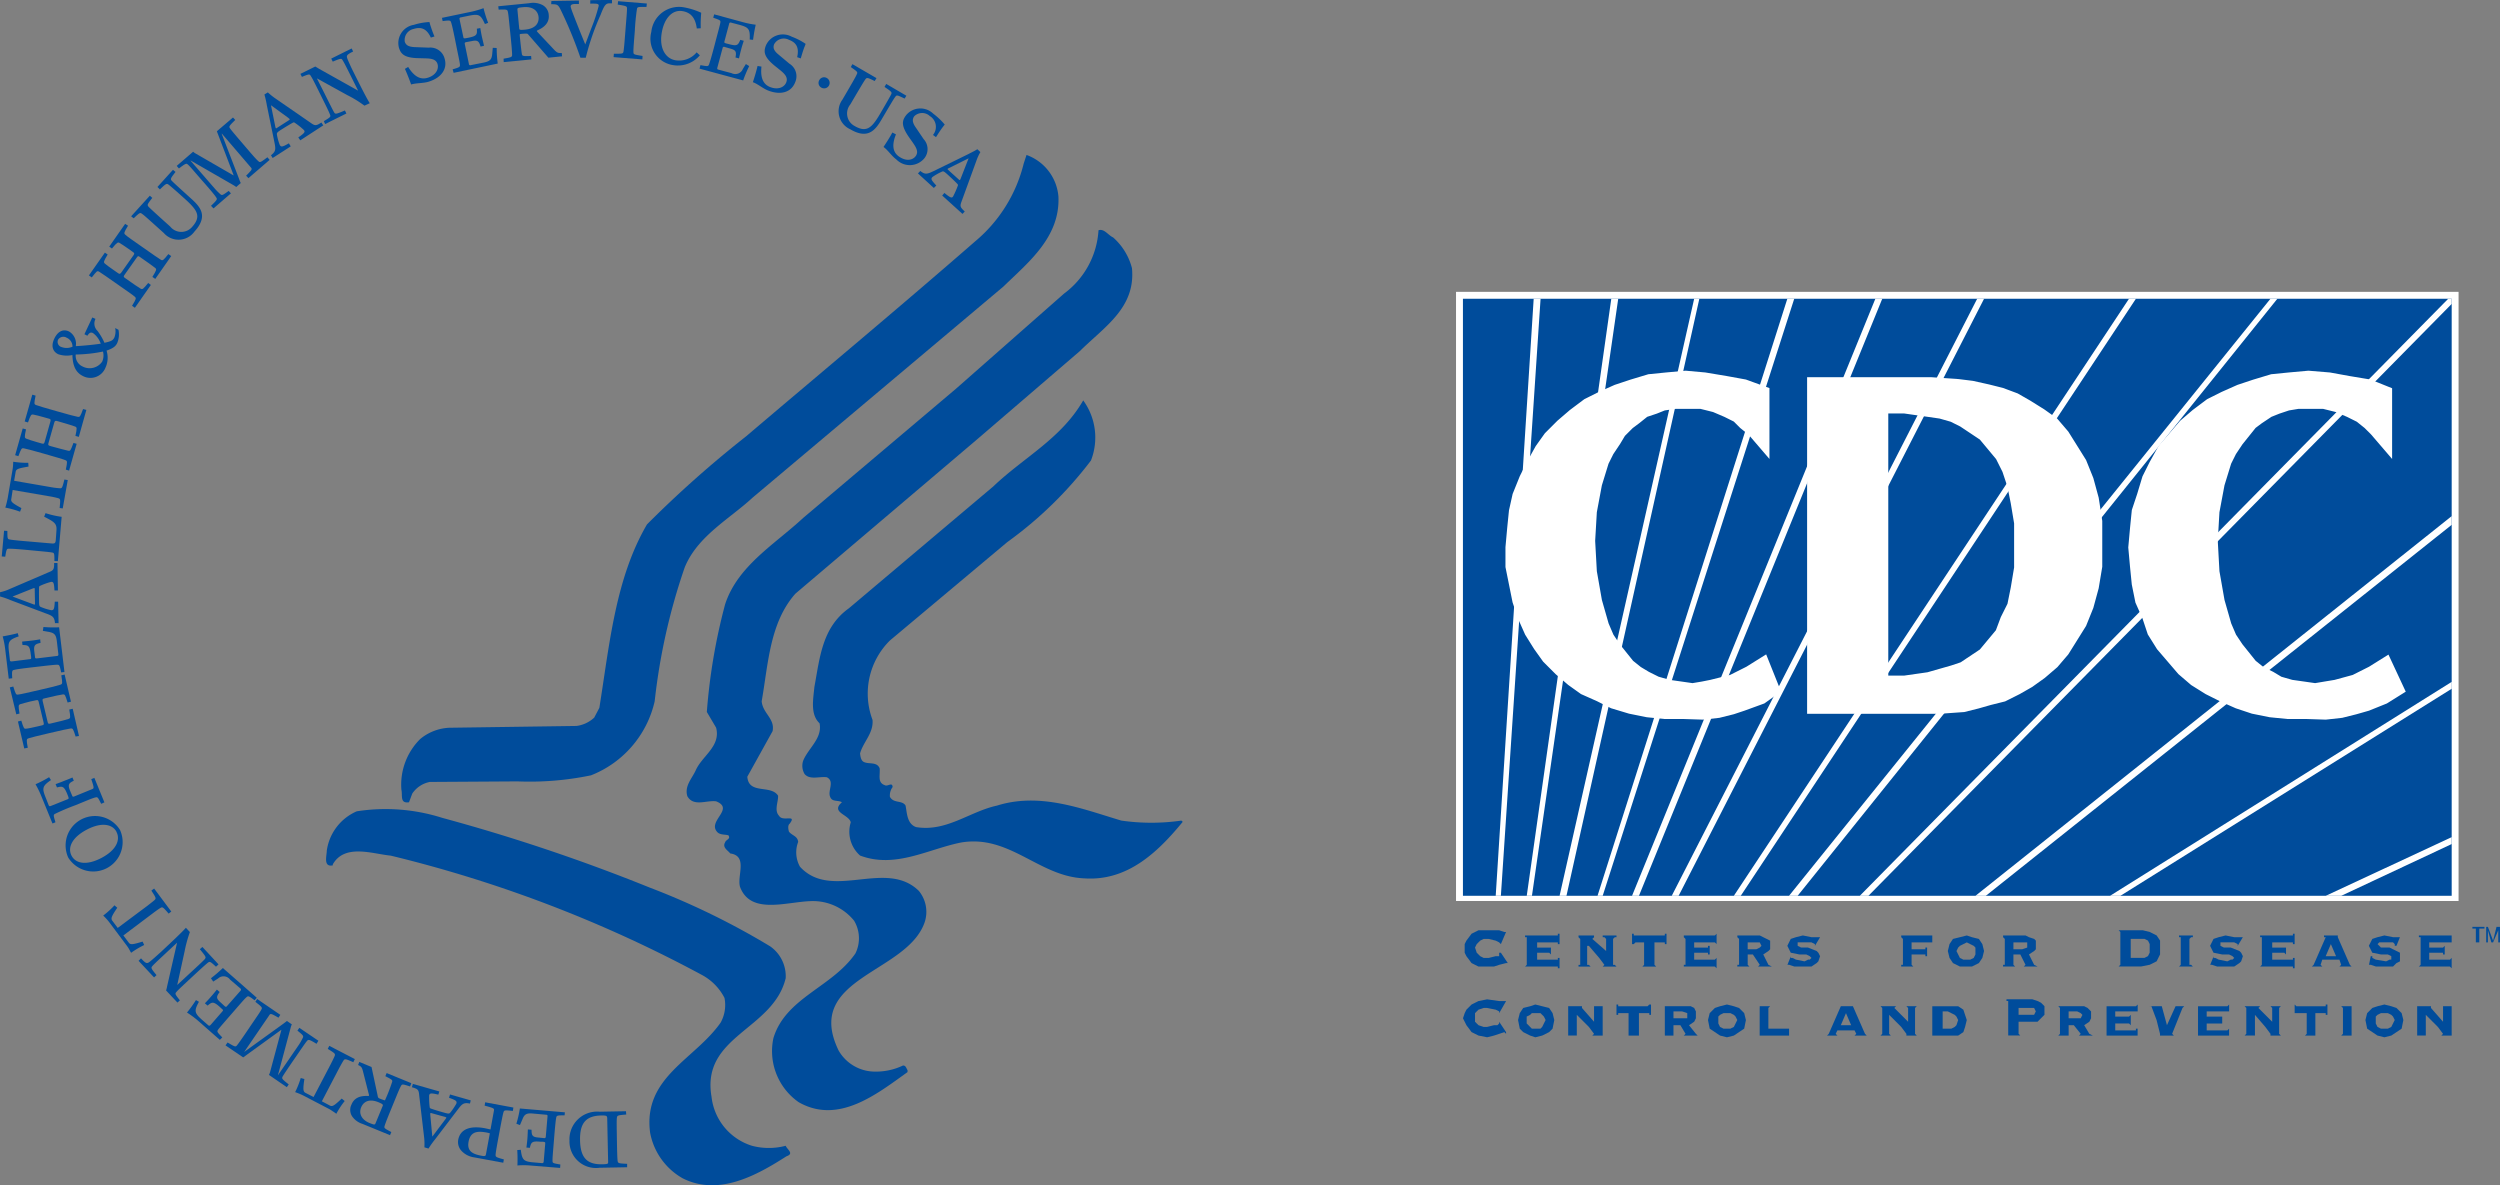 <svg xmlns="http://www.w3.org/2000/svg" width="102.05" height="48.38" viewBox="0 0 102.05 48.38">
  <rect x="0" y="0" width="102.05" height="48.38" fill="#808080" stroke="none"/>
  <g id="Group_85" data-name="Group 85" transform="translate(0 0)">
    <path id="Path_84" data-name="Path 84" d="M934.424,1277.615H893.5V1252.75h40.924v24.865Z" transform="translate(-834.065 -1240.837)" fill="#fff"/>
    <path id="Path_85" data-name="Path 85" d="M934.861,1278.121H894.5V1253.75h40.361v24.371Z" transform="translate(-834.783 -1241.555)" fill="#004c9b"/>
    <path id="Path_86" data-name="Path 86" d="M952.352,1278.121l23.808-24.16v-.211h-.141L952,1278.121Z" transform="translate(-876.082 -1241.555)" fill="#fff"/>
    <path id="Path_87" data-name="Path 87" d="M899.461,1278.121l1.62-24.371H900.8l-1.55,24.371Z" transform="translate(-838.195 -1241.555)" fill="#fff"/>
    <path id="Path_88" data-name="Path 88" d="M903.961,1278.121l3.522-24.371H907.2l-3.451,24.371Z" transform="translate(-841.427 -1241.555)" fill="#fff"/>
    <path id="Path_89" data-name="Path 89" d="M908.782,1278.121l5.424-24.371h-.211l-5.494,24.371Z" transform="translate(-844.839 -1241.555)" fill="#fff"/>
    <path id="Path_90" data-name="Path 90" d="M914.211,1278.121l7.819-24.371h-.282L914,1278.121Z" transform="translate(-848.789 -1241.555)" fill="#fff"/>
    <path id="Path_91" data-name="Path 91" d="M919.282,1278.121l9.932-24.371h-.282L919,1278.121Z" transform="translate(-852.38 -1241.555)" fill="#fff"/>
    <path id="Path_92" data-name="Path 92" d="M925.032,1278.121,937.5,1253.75h-.282l-12.467,24.371Z" transform="translate(-856.51 -1241.555)" fill="#fff"/>
    <path id="Path_93" data-name="Path 93" d="M950.162,1253.75h-.282l-16.13,24.371h.282l16.13-24.371Z" transform="translate(-862.974 -1241.555)" fill="#fff"/>
    <path id="Path_94" data-name="Path 94" d="M961.684,1253.75H961.4l-19.652,24.371h.352l19.582-24.371Z" transform="translate(-868.72 -1241.555)" fill="#fff"/>
    <path id="Path_95" data-name="Path 95" d="M988.191,1285.6v-.352l-19.441,15.5h.423l19.018-15.144Z" transform="translate(-888.113 -1264.18)" fill="#fff"/>
    <path id="Path_96" data-name="Path 96" d="M1002.2,1309.532v-.282l-13.947,8.734h.423l13.524-8.453Z" transform="translate(-902.119 -1281.418)" fill="#fff"/>
    <path id="Path_97" data-name="Path 97" d="M1024.642,1332.032v-.282l-5.142,2.395h.634l4.508-2.113Z" transform="translate(-924.564 -1297.578)" fill="#fff"/>
    <path id="Path_98" data-name="Path 98" d="M908.544,1278.735h-.775l-.7-.07-.7-.141-.7-.211-.563-.282-.634-.282-.493-.352-.493-.423-.493-.493-.352-.493-.352-.563-.282-.634-.211-.634-.141-.7-.141-.7v-.775h0l.07-.775.071-.7.141-.634.282-.7.282-.563.352-.634.352-.493.493-.493.493-.423.564-.423.563-.282.634-.282.634-.211.7-.211.7-.07.775-.07h0l.775.07.845.141.775.141.775.282v2.043h0l-.423-.493-.352-.282-.282-.282-.423-.211-.493-.211-.563-.141h-1.057l-.493.07-.352.141-.423.141-.352.282-.282.211-.352.352-.211.352-.282.423-.211.423-.282.916-.211,1.127-.07,1.2h0l.07,1.268.211,1.2.282.986.211.493.282.423.282.352.282.352.352.282.352.211.423.211.493.141.493.07.493.071h0l.423-.071.352-.07.845-.211.7-.352.563-.352.423,1.057h0l-.493.352-.775.282-.423.141-.564.141-.634.07Z" transform="translate(-839.811 -1249.635)" fill="#fff" stroke="#fff" stroke-linecap="square" stroke-miterlimit="10" stroke-width="0.5"/>
    <path id="Path_99" data-name="Path 99" d="M953.7,1272.621h0v.916l-.141.845-.141.7-.282.563-.211.563-.352.423-.352.423-.423.282-.423.282-.423.141-.493.141-.493.141-.986.141h-.916v-11.2h.916l.986.141.493.071.493.141.423.211.423.282.423.282.352.423.352.423.282.563.211.634.141.7.141.845v.916Zm-3.311,6.621h0l.986-.07.564-.141.493-.141.564-.141.563-.282.493-.282.493-.352.493-.423.422-.493.352-.563.352-.564.282-.7.211-.775.141-.845v-.916h0v-.916l-.141-.916-.211-.775-.282-.7-.352-.564-.352-.563-.422-.493-.493-.352-.563-.352-.493-.282-.564-.211-.563-.141-.634-.141-.563-.07L950.04,1266h-4.79v13.242Z" transform="translate(-871.234 -1250.354)" fill="#fff" stroke="#fff" stroke-linecap="square" stroke-miterlimit="10" stroke-width="0.5"/>
    <path id="Path_100" data-name="Path 100" d="M998.794,1278.735h-.775l-.7-.07-.7-.141-.634-.211-.634-.282-.563-.282-.563-.352-.493-.423-.423-.493-.423-.493-.352-.563-.211-.634-.282-.634-.141-.7-.07-.7-.07-.775h0l.07-.775.07-.7.211-.634.211-.7.282-.563.352-.634.423-.493.423-.493.493-.423.563-.423.563-.282.634-.282.634-.211.7-.211.7-.07.775-.07h0l.845.07.775.141.845.141.7.282v2.043h0l-.423-.493-.282-.282-.352-.282-.423-.211-.493-.211-.563-.141h-1.057l-.423.07-.423.141-.352.141-.423.282-.282.211-.282.352-.282.352-.282.423-.211.423-.282.916-.211,1.127-.07,1.2h0l.07,1.268.211,1.2.282.986.211.493.282.423.282.352.282.352.352.282.423.211.352.211.493.141.493.07.493.071h0l.423-.071.423-.07.775-.211.7-.352.563-.352.493,1.057h0l-.563.352-.7.282-.493.141-.563.141-.634.07Z" transform="translate(-904.633 -1249.635)" fill="#fff" stroke="#fff" stroke-linecap="square" stroke-miterlimit="10" stroke-width="0.5"/>
    <path id="Path_101" data-name="Path 101" d="M1040.75,1344.75h.493v.071h-.211v.563h-.141v-.563h-.141v-.071Z" transform="translate(-939.827 -1306.916)" fill="#004c9b"/>
    <path id="Path_102" data-name="Path 102" d="M1043.243,1345.384v-.352h0v-.141h0l-.211.493h-.071l-.141-.493h0v.493h-.07v-.634h.07l.211.563h0l.141-.563h.141v.634Z" transform="translate(-941.264 -1306.916)" fill="#004c9b"/>
    <path id="Path_103" data-name="Path 103" d="M896.229,1345.813l-.07-.07h0l-.141-.071-.282-.07h-.211l-.141.07-.141.141-.07.141h0l.07.211.141.141.141.071h.211l.282-.071h.141v-.07h0v-.07h.07l.282.422h-.07l-.282.071-.211.07h-.634l-.282-.141-.211-.282-.07-.141v-.211h0v-.141l.07-.141.211-.282.282-.141h.845l.211.07h.07l-.211.493Z" transform="translate(-834.963 -1307.275)" fill="#004c9b"/>
    <path id="Path_104" data-name="Path 104" d="M904.768,1346.807h.07v-.071h.07v.423h-.07v-.07H903.5l.07-.071h0v-1.056h0v-.071h-.07v-.07h1.338v-.071h.07v.423h-.07v-.07h-.845v.211h.563v-.07h0v.352h0l-.07-.071h-.493v.282Z" transform="translate(-841.247 -1307.634)" fill="#004c9b"/>
    <path id="Path_105" data-name="Path 105" d="M912.659,1347.2h.07l.07.07h-.563l.07-.07h0l-.211-.282-.423-.493h-.07v.775h.07l.07.07h-.493v-.07h.07v-1.057h0l-.07-.07h0V1346h.634v.071h0l-.07.07h0l.563.493v-.493h0l-.07-.07h-.07V1346h.563v.071h-.07l-.07.07v1.057Z" transform="translate(-846.814 -1307.814)" fill="#004c9b"/>
    <path id="Path_106" data-name="Path 106" d="M920.338,1345.821h0v-.071h.07v.423h-.07v-.07h-.423v.916h0l.07.071h-.563l.07-.071h0v-.916h-.352l-.07.07H919v-.423h.07v.071h1.268Z" transform="translate(-852.38 -1307.634)" fill="#004c9b"/>
    <path id="Path_107" data-name="Path 107" d="M927.768,1346.807h0l.07-.071h0v.423h0l-.07-.07H926.5v-.071h.07v-1.056h0l-.07-.071h0v-.07h1.268l.07-.071h0v.423h0l-.07-.07h-.845v.211h.564v-.07h.07v.352h-.07v-.071h-.564v.282Z" transform="translate(-857.767 -1307.634)" fill="#004c9b"/>
    <path id="Path_108" data-name="Path 108" d="M934.673,1346.282h.493l.07.141h0l-.07.071-.141.07h-.352v-.282Zm-.352.916h-.07v.07h.493l-.07-.07h0v-.423h.211l.282.423h0l-.07.07h.564l-.141-.07-.211-.423h0l.211-.141.07-.071v-.141h0v-.211l-.141-.071-.141-.07-.141-.071h-.916v.071h0l.07.07v1.057Z" transform="translate(-863.333 -1307.814)" fill="#004c9b"/>
    <path id="Path_109" data-name="Path 109" d="M941.641,1346.845h0v.071h.07l.141.07.352.071h0l.141-.071h.07l.07-.07h0l-.07-.071-.141-.07h-.282l-.352-.071-.07-.141-.07-.141h0l.07-.141.07-.141.211-.07.282-.071h0l.352.071h.352l-.211.352h0v-.07h0l-.141-.071h-.564v.071h0v.07l.141.071h.282l.352.141.07.07.07.141h0l-.07.211-.07.07-.211.141h-.7l-.211-.07h-.07l.141-.352Z" transform="translate(-868.541 -1307.814)" fill="#004c9b"/>
    <path id="Path_110" data-name="Path 110" d="M958.07,1345.961h0l-.07-.071h0v-.07h1.268v-.071h0v.423h0v-.07h-.845v.282h.563v-.071h.07v.352h-.07v-.071h-.563v.423h0l.07.071H958v-.071h.07v-1.056Z" transform="translate(-880.392 -1307.634)" fill="#004c9b"/>
    <path id="Path_111" data-name="Path 111" d="M965.525,1346.282h0l.141.071.141.07.07.071v.141h0v.141l-.07.141-.141.07h-.282l-.141-.07-.07-.141-.07-.141h0l.07-.141.07-.071.141-.07.141-.071Zm0-.282h0l-.282.071-.282.07-.141.211-.07.282h0l.07.282.141.211.282.141h.493l.282-.141.141-.211.07-.282h0l-.07-.282-.141-.211-.282-.07-.211-.071Z" transform="translate(-885.24 -1307.814)" fill="#004c9b"/>
    <path id="Path_112" data-name="Path 112" d="M973.173,1346.282h.564v.141h0v.071l-.211.07h-.352v-.282Zm-.352.916h-.07v.07h.493l-.07-.07h0v-.423h.282l.211.423h0l-.07.07h.564l-.141-.07-.211-.423h0l.211-.141.07-.071v-.141h0v-.211l-.07-.071-.211-.07-.141-.071h-.916v.071h0l.07.07v1.057Z" transform="translate(-890.986 -1307.814)" fill="#004c9b"/>
    <path id="Path_113" data-name="Path 113" d="M989.993,1345.6h.563l.141.07.07.141v.141h0v.211l-.07.141-.141.071h-.563v-.775Zm-.423,1.057h0l-.07.07h.916l.352-.07.282-.141.141-.282v-.282h0v-.282l-.141-.211-.282-.141-.282-.07H989.5l.07.07h0v1.338Z" transform="translate(-903.017 -1307.275)" fill="#004c9b"/>
    <path id="Path_114" data-name="Path 114" d="M998.813,1346v.071h-.07l-.07.07v1.057h.07l.07.07h-.564l.07-.07h0v-1.057h0v-.07h-.07V1346Z" transform="translate(-909.301 -1307.814)" fill="#004c9b"/>
    <path id="Path_115" data-name="Path 115" d="M1002.891,1346.845h0v.071h.07l.141.07.352.071h0l.141-.071h.07l.07-.07h0l-.07-.071-.141-.07h-.282l-.352-.071-.07-.141-.07-.141h0l.07-.141.07-.141.211-.07.282-.071h0l.352.071h.352l-.211.352h0v-.07h0l-.141-.071h-.563v.071h0v.07l.141.071h.282l.352.141.071.07.07.141h0l-.07.211-.071.07-.211.141h-.7l-.211-.07h-.07l.141-.352Z" transform="translate(-912.534 -1307.814)" fill="#004c9b"/>
    <path id="Path_116" data-name="Path 116" d="M1011.268,1346.807h.07v-.071h.07v.423h-.07v-.07H1010l.07-.071h0v-1.056h0v-.071H1010v-.07h1.338v-.071h.07v.423h-.07v-.07h-.845v.211h.563v-.07h0v.352h0l-.07-.071h-.493v.282Z" transform="translate(-917.741 -1307.634)" fill="#004c9b"/>
    <path id="Path_117" data-name="Path 117" d="M1018.063,1346.845l.211-.493.211.493Zm1.057.423h0l-.07-.07h0l-.493-1.127h0V1346h-.563v.071h.07l-.493,1.127h0l-.07.07h.423l-.07-.07h0l.07-.211h.7l.07.211h0l-.07.07h.493Z" transform="translate(-923.128 -1307.814)" fill="#004c9b"/>
    <path id="Path_118" data-name="Path 118" d="M1025.82,1346.845h.071v.071h0l.141.07.423.071h0l.141-.071h.07v-.07h0v-.071l-.141-.07h-.282l-.352-.071-.071-.141-.07-.141h0l.07-.141.071-.141.211-.07.282-.071h0l.352.071h.282l-.141.352h-.07v-.07h0l-.07-.071h-.563l-.07.071h0l.07.07.07.071h.352l.282.141.141.07v.141h0v.211l-.141.07-.141.141h-.7l-.211-.07h-.07l.07-.352Z" transform="translate(-929.053 -1307.814)" fill="#004c9b"/>
    <path id="Path_119" data-name="Path 119" d="M1034.268,1346.807h0l.07-.071h0v.423h0l-.07-.07H1033l.071-.071h0v-1.056h0v-.071H1033v-.07h1.338v-.071h0v.423h0v-.07h-.916v.211h.563l.07-.07h0v.352h-.07v-.071h-.563v.282Z" transform="translate(-934.261 -1307.634)" fill="#004c9b"/>
    <path id="Path_120" data-name="Path 120" d="M895.979,1355.813h0v-.071h0l-.141-.07-.352-.07h-.141l-.211.07-.141.141v.211h0v.141l.141.141.211.07h.141l.282-.07h.141l.07-.07h0v-.07h0l.282.423v.07h0l-.07-.07h0l-.211.07-.211.07-.282.07h0l-.352-.07-.282-.141-.211-.282-.07-.141-.07-.141h0l.07-.211.07-.141.211-.211.282-.141.352-.07h0l.493.07h.282l-.282.493Z" transform="translate(-834.783 -1314.457)" fill="#004c9b"/>
    <path id="Path_121" data-name="Path 121" d="M903.2,1356.352h.211l.07.07.07.07.07.141h0l-.07.141-.07.141-.07.071h-.352l-.07-.071-.141-.141v-.141h0v-.141l.141-.07.07-.07Zm0-.352h0l-.211.071-.282.07-.141.211-.07.282h0l.07.352.141.141.282.141.211.071h0l.282-.071.282-.141.141-.141.07-.352h0l-.07-.282-.141-.211-.282-.07L903.2,1356Z" transform="translate(-840.529 -1314.996)" fill="#004c9b"/>
    <path id="Path_122" data-name="Path 122" d="M910.979,1357.377h0v.071h-.423l.07-.071h0l-.211-.282-.493-.493v.775h0v.071h-.352v-1.127h0v-.071h.563v.071h0l.493.563v-.563h0v-.071h.352v1.127Z" transform="translate(-845.557 -1315.176)" fill="#004c9b"/>
    <path id="Path_123" data-name="Path 123" d="M918.018,1356.071h0l.07-.071h.07v.423h-.07v-.07h-.423v.845h0v.07h-.423v-.916h-.423v.07h-.07V1356h.07v.071Z" transform="translate(-850.764 -1314.996)" fill="#004c9b"/>
    <path id="Path_124" data-name="Path 124" d="M923.923,1356.461h.352l.211.071v.07h0v.141h-.563v-.282Zm-.352.916h0v.071h.352v-.423h.282l.211.352h0l-.07.071h.563l-.07-.071-.282-.352h0l.211-.141.07-.141v-.141h0v-.141l-.07-.141-.141-.071H923.57v1.127Z" transform="translate(-855.612 -1315.176)" fill="#004c9b"/>
    <path id="Path_125" data-name="Path 125" d="M930.775,1356.352h.141l.141.07.07.07.07.141h0l-.07.141-.07.141-.141.071h-.282l-.141-.071-.07-.141v-.141h0v-.141l.07-.07.141-.07Zm0-.352h0l-.282.071-.211.07-.211.211-.07.282h0l.07.352.211.141.211.141.282.071h0l.282-.071.211-.141.211-.141.07-.352h0l-.07-.282-.211-.211-.211-.07-.282-.071Z" transform="translate(-860.281 -1314.996)" fill="#004c9b"/>
    <path id="Path_126" data-name="Path 126" d="M937.32,1356.321h0v-.071h.423l-.07.071v.845h.845v-.071h0v.423h0v-.07h-1.2v-1.127Z" transform="translate(-865.488 -1315.176)" fill="#004c9b"/>
    <path id="Path_127" data-name="Path 127" d="M947.813,1357.025l.211-.493.211.493Zm1.057.423h0l-.07-.071h0l-.493-1.127h-.493l-.493,1.127h0l-.07.071h.423l-.07-.071h0l.07-.141h.7l.07.141h0l-.07.071h.493Z" transform="translate(-872.671 -1315.176)" fill="#004c9b"/>
    <path id="Path_128" data-name="Path 128" d="M956.409,1357.377h0l.07.071h-.423v-.071h0l-.211-.282-.493-.493v.775h0l.07.071H955l.07-.071v-1.056h0l-.07-.071h.634l-.071.071h0l.563.563v-.563h0l-.07-.071h.423l-.07.071v1.056Z" transform="translate(-878.237 -1315.176)" fill="#004c9b"/>
    <path id="Path_129" data-name="Path 129" d="M962.743,1356.461h.211l.141.071.141.07.07.071.07.141h0l-.07.211-.07.071-.141.071h-.352v-.7Zm-.423.916h0v.071h1.057l.211-.141.07-.211.07-.282h0l-.07-.211-.07-.211-.211-.141H962.32v1.127Z" transform="translate(-883.444 -1315.176)" fill="#004c9b"/>
    <path id="Path_130" data-name="Path 130" d="M973.743,1355.6h.634l.07.141h0l-.07.141h-.634v-.282Zm0,.563h.775l.141-.141.141-.141v-.141h0v-.211l-.141-.141-.141-.07-.211-.07H973.25v.07h.07v1.338h0v.07h.493l-.07-.07v-.493Z" transform="translate(-891.345 -1314.457)" fill="#004c9b"/>
    <path id="Path_131" data-name="Path 131" d="M981.173,1356.461h.352l.141.071.07.07h0l-.07.141h-.493v-.282Zm-.352.916h0l-.07.071h.423v-.423h.211l.282.352h0l-.07.071h.563l-.141-.071-.211-.352h0l.211-.141.07-.141v-.141h0v-.141l-.141-.141-.141-.071H980.75l.07.071v1.056Z" transform="translate(-896.732 -1315.176)" fill="#004c9b"/>
    <path id="Path_132" data-name="Path 132" d="M988.768,1357.057h0v-.07h.07v.352h0v-.071H987.57v-1.127h0v-.07h1.2l.07-.071h0v.352h0v-.07h-.916v.211h.564l.07-.07h0v.423h0l-.07-.071h-.564v.282Z" transform="translate(-901.58 -1314.996)" fill="#004c9b"/>
    <path id="Path_133" data-name="Path 133" d="M994,1356.25h.493l.211.775h0l.352-.775h.352l-.07.071h0l-.423,1.056h0l.07.071h-.564v-.071h0l-.141-.563-.211-.563H994Z" transform="translate(-906.249 -1315.176)" fill="#004c9b"/>
    <path id="Path_134" data-name="Path 134" d="M1002.018,1357.057h0l.07-.07h0v.352h0v-.071h-1.268v-1.127h0v-.07h1.2l.07-.071h0v.352h0v-.07h-.916v.211h.634v-.07h0v.423h0v-.071h-.634v.282Z" transform="translate(-911.097 -1314.996)" fill="#004c9b"/>
    <path id="Path_135" data-name="Path 135" d="M1009.159,1357.377h0l.07.071h-.423v-.071h0l-.211-.282-.423-.493v.775h0v.071h-.423l.07-.071v-1.056h0l-.07-.071h.634l-.07.071h0l.563.563v-.563h0l-.07-.071h.423l-.07.071v1.056Z" transform="translate(-916.125 -1315.176)" fill="#004c9b"/>
    <path id="Path_136" data-name="Path 136" d="M1016.268,1356.071h0V1356h.07v.423h-.07v-.07h-.423v.845h0v.07h-.423l.07-.07v-.845H1015v.07h0V1356h0l.07.071Z" transform="translate(-921.332 -1314.996)" fill="#004c9b"/>
    <path id="Path_137" data-name="Path 137" d="M1022.063,1356.25h-.07v1.127h0v.071h-.423l.07-.071v-1.056h0l-.07-.071h.493Z" transform="translate(-926.001 -1315.176)" fill="#004c9b"/>
    <path id="Path_138" data-name="Path 138" d="M1026.025,1356.352h.141l.141.07.07.07.07.141h0l-.07.141-.07.141-.141.071h-.282l-.141-.071-.07-.141v-.141h0v-.141l.07-.07.141-.07Zm0-.352h0l-.282.071-.211.07-.211.211-.07.282h0l.07.352.211.141.211.141.282.071h0l.282-.071.211-.141.211-.141.07-.352h0l-.07-.282-.211-.211-.211-.07-.282-.071Z" transform="translate(-928.694 -1314.996)" fill="#004c9b"/>
    <path id="Path_139" data-name="Path 139" d="M1033.979,1357.377h0v.071h-.423l.07-.071h0l-.211-.282-.493-.493v.775h0v.071h-.352v-1.127h0v-.071h.563v.071h0l.493.563v-.563h0v-.071h.352v1.127Z" transform="translate(-933.901 -1315.176)" fill="#004c9b"/>
    <g id="Group_84" data-name="Group 84">
      <g id="Group_83" data-name="Group 83" transform="translate(0)">
        <g id="Group_81" data-name="Group 81" transform="translate(13.31 6.323)">
          <path id="Path_140" data-name="Path 140" d="M767.511,1234.606c.078,1.666-1.243,2.7-2.242,3.675l-10.245,8.622c-.921.857-2.252,1.566-2.77,2.851a25.1,25.1,0,0,0-1.224,5.459,4.26,4.26,0,0,1-2.6,3.023,12.27,12.27,0,0,1-3.005.247l-3.573.023a1.116,1.116,0,0,0-.718.476l-.133.354c-.382.057-.255-.277-.31-.512a2.627,2.627,0,0,1,.766-2.069,2.007,2.007,0,0,1,1.176-.461l5.208-.074a1.306,1.306,0,0,0,.721-.34l.21-.4c.417-2.6.656-5.282,1.944-7.487a45.178,45.178,0,0,1,4.042-3.592c3.09-2.625,6.293-5.292,9.345-7.954a6,6,0,0,0,1.992-3.189l.114-.346A1.978,1.978,0,0,1,767.511,1234.606Z" transform="translate(-737.616 -1232.91)" fill="#004c9b"/>
          <path id="Path_141" data-name="Path 141" d="M800.209,1245.355c.154,1.618-1.117,2.386-2.128,3.386l-4.179,3.59-7.431,6.311c-1.053,1.187-1.108,2.871-1.377,4.393.044.5.545.7.446,1.218l-1.033,1.862c.057.741.963.311,1.257.776.009.267-.169.6.042.822.144.255.741-.087.429.321-.086.067-.053.233-.028.322.123.163.354.177.376.421a1.2,1.2,0,0,0,.074,1.012c1.289,1.407,3.508-.334,4.852.986a1.347,1.347,0,0,1,.24,1.275c-.717,2.1-4.966,2.259-3.513,5.245a1.714,1.714,0,0,0,1.384.854,2.574,2.574,0,0,0,1.243-.246c.124,0,.134.121.185.189v.08c-1.228.875-2.812,2.161-4.444,1.228a2.542,2.542,0,0,1-1.031-2.616c.5-1.652,2.4-2.074,3.349-3.459a1.4,1.4,0,0,0-.056-1.333,2.163,2.163,0,0,0-1.618-.8c-1.021-.023-2.584.621-3.037-.577-.134-.456.331-1.264-.4-1.368-.1-.129-.333-.243-.211-.451.035-.12.243-.134.135-.29-.145-.042-.339-.008-.456-.134-.413-.452.729-.943-.045-1.253-.391-.054-.923.237-1.175-.21-.124-.418.191-.719.345-1.061.262-.588,1.028-.976.83-1.735l-.379-.642a24,24,0,0,1,.745-4.39c.51-1.574,2.029-2.452,3.193-3.535l6.232-5.269,4.412-3.884a3.474,3.474,0,0,0,1.406-2.584c.235-.079.39.2.594.29A2.516,2.516,0,0,1,800.209,1245.355Z" transform="translate(-767.312 -1240.732)" fill="#004c9b"/>
          <path id="Path_142" data-name="Path 142" d="M810.588,1270.941a16.039,16.039,0,0,1-3.414,3.329l-4.791,4.016a3.048,3.048,0,0,0-.711,3.244c.044.544-.376.889-.509,1.366.014.142.042.322.187.364.2.079.5-.022.612.243.029.281-.1.582.21.691.123.068.306-.146.32.077a.57.57,0,0,0-.11.4c.156.279.5.125.639.357.061.323.061.741.425.876,1.243.208,2.185-.633,3.305-.876,1.775-.555,3.491.14,5.076.611a8.567,8.567,0,0,0,2.452,0l.055.051c-1.009,1.23-2.251,2.429-4.015,2.308-1.851-.069-3.046-1.8-5.032-1.464-1.343.267-2.685,1.076-4.125.532a1.3,1.3,0,0,1-.379-1.356c-.069-.32-.841-.4-.361-.817-.147-.1-.4,0-.48-.222-.112-.255.2-.631-.135-.8-.3-.044-.685.122-.907-.13a.652.652,0,0,1-.056-.555c.214-.51.789-.912.665-1.519-.386-.365-.258-.98-.21-1.488.22-1.176.31-2.417,1.4-3.2L806.6,1272c1.241-1.185,2.775-1.952,3.672-3.513A2.581,2.581,0,0,1,810.588,1270.941Z" transform="translate(-779.365 -1258.466)" fill="#004c9b"/>
          <path id="Path_143" data-name="Path 143" d="M743,1330.775a30.606,30.606,0,0,1,4.92,2.4,1.488,1.488,0,0,1,.633,1.3c-.511,2.118-3.46,2.344-3.027,4.841a2.368,2.368,0,0,0,1.651,2,2.7,2.7,0,0,0,1.375,0c.07.163.356.317.032.429-1.207.773-2.759,1.642-4.234.9a2.708,2.708,0,0,1-1.331-1.862c-.3-2.265,1.809-2.976,2.876-4.491a1.482,1.482,0,0,0,.16-1.011,2.205,2.205,0,0,0-.909-.932,53.122,53.122,0,0,0-12.716-4.877c-.735-.069-1.875-.5-2.364.356v.041c-.4.084-.245-.4-.245-.606a2.065,2.065,0,0,1,1.222-1.6,7.636,7.636,0,0,1,3.491.267A75.031,75.031,0,0,1,743,1330.775Z" transform="translate(-729.791 -1300.868)" fill="#004c9b"/>
        </g>
        <g id="Group_82" data-name="Group 82">
          <path id="Path_144" data-name="Path 144" d="M767.386,1371.594c-.357.029-.369.039-.382.132-.015.112-.008.375,0,.883s.016.768.03.882c.017.089.033.1.388.115l0,.14-1.122.021a1.082,1.082,0,0,1-1.232-1.11,1.129,1.129,0,0,1,1.234-1.178l1.071-.02Zm-.777.178c0-.131-.025-.14-.24-.139-.63.013-.884.308-.869,1.016s.282.99.911.976c.213-.005.235-.019.235-.084Z" transform="translate(-741.822 -1326.099)" fill="#004c9b"/>
          <path id="Path_145" data-name="Path 145" d="M759.326,1371.313c-.309,0-.324.006-.343.1-.021.108-.048.368-.089.883s-.065.759-.061.874c0,.091.017.1.32.15l-.01.14-1.231-.1a2.935,2.935,0,0,0-.512,0,5.77,5.77,0,0,0-.007-.629l.145-.012c.053.431.118.485.576.519l.293.026c.038,0,.059-.013.065-.06l.064-.746c0-.043-.005-.057-.1-.068l-.095,0c-.351-.034-.381.022-.433.249l-.141-.011c.013-.107.029-.213.041-.369.01-.133.014-.276.019-.371l.15.013c0,.241.037.3.291.319l.227.023c.038,0,.059-.012.063-.056l.071-.833c.007-.045-.015-.066-.055-.066l-.555-.05c-.263-.024-.341.044-.421.253l-.094.219-.147-.054a4.208,4.208,0,0,0,.143-.623l1.837.157Z" transform="translate(-736.279 -1325.785)" fill="#004c9b"/>
          <path id="Path_146" data-name="Path 146" d="M751.151,1370.528c-.334-.037-.353-.033-.382.05-.032.108-.083.37-.176.868s-.14.758-.147.871c0,.088.013.1.338.19l-.025.135-1.185-.219a.867.867,0,0,1-.536-.284.528.528,0,0,1-.117-.438c.09-.453.515-.574,1.091-.467.087.017.179.042.227.049l.14-.772c.018-.088-.013-.1-.38-.2l.021-.136,1.152.214Zm-.94.912c-.057-.015-.1-.026-.154-.035-.324-.056-.632-.056-.713.374-.076.4.177.511.528.578.15.026.163.009.179-.051Z" transform="translate(-730.216 -1325.179)" fill="#004c9b"/>
          <path id="Path_147" data-name="Path 147" d="M744.594,1368.3c-.258-.054-.322.014-.5.249l-.93,1.22a3.627,3.627,0,0,0-.261.367l-.168-.05a2.385,2.385,0,0,0-.011-.406l-.2-1.705c-.022-.229-.037-.271-.3-.341l.04-.137,1.08.308-.04.13c-.318-.077-.353-.052-.375.027a3.353,3.353,0,0,0,.024.5.078.078,0,0,0,.035.038c.08.029.238.082.551.17.2.057.214.044.262-.013a2.594,2.594,0,0,0,.239-.356c.027-.1,0-.13-.3-.239l.041-.134.846.242Zm-1.578.388c-.025-.008-.039,0-.04.009a.446.446,0,0,0,0,.076l.082.876.541-.72c.012-.02.026-.032.03-.047s-.007-.022-.03-.031Z" transform="translate(-725.411 -1323.252)" fill="#004c9b"/>
          <path id="Path_148" data-name="Path 148" d="M735.736,1365.317c-.308-.1-.328-.1-.37-.02-.061.1-.154.338-.347.808s-.292.714-.322.824c-.027.086-.011.1.274.249l-.053.128-1.125-.461a.8.8,0,0,1-.425-.312.485.485,0,0,1-.023-.478c.179-.448.7-.327.709-.353a.16.16,0,0,0-.008-.09l-.217-.852c-.053-.218-.074-.257-.214-.317l.048-.128.5.208.26,1.22c.013.04.029.056.156.1s.128.052.141.022a7.161,7.161,0,0,0,.28-.721c.027-.084.014-.1-.273-.246l.053-.128,1.008.414Zm-1.119.8c.02-.055.02-.074-.167-.154-.448-.184-.644.038-.712.211-.1.246.015.5.334.631.211.085.226.084.259.005Z" transform="translate(-718.997 -1320.968)" fill="#004c9b"/>
          <path id="Path_149" data-name="Path 149" d="M727.692,1362.663c-.324-.144-.346-.144-.4-.07-.035.056-.094.157-.184.325l-.7,1.34.333.176c.1.052.186-.01.478-.287l.122.1a3.162,3.162,0,0,0-.342.521c-.054-.042-.1-.073-.161-.112a1.138,1.138,0,0,0-.164-.1l-1-.522a2.723,2.723,0,0,0-.356-.15,3.626,3.626,0,0,0,.228-.576l.149.04c-.057.4-.059.51.041.563l.334.172.7-1.34c.087-.171.137-.278.164-.34.025-.087.015-.1-.285-.285l.062-.124,1.043.54Z" transform="translate(-713.27 -1319.303)" fill="#004c9b"/>
          <path id="Path_150" data-name="Path 150" d="M718.938,1357.034c-.3-.182-.326-.182-.387-.119-.072.087-.221.306-.507.722s-.432.636-.49.734c-.037.085-.03.1.25.321l-.078.113-.728-.5c.005-.021.027-.059.038-.092l.469-1.749-.006,0-1.554,1.125-.721-.49.084-.119c.305.183.324.187.383.119.071-.088.225-.306.508-.726s.438-.634.488-.736c.045-.077.035-.1-.245-.316l.073-.116.946.647-.076.116c-.3-.174-.326-.174-.37-.107l-1.03,1.507h0l1.607-1.159c.045-.035.09-.065.139-.107l.2.139a.746.746,0,0,0-.048.134l-.519,1.937,0,.006.865-1.26a2.42,2.42,0,0,0,.147-.262c.038-.079.032-.1-.217-.3l.078-.114.778.527Z" transform="translate(-706.018 -1314.426)" fill="#004c9b"/>
          <path id="Path_151" data-name="Path 151" d="M712.4,1352.029c-.243-.187-.263-.187-.33-.128-.088.075-.256.275-.589.657s-.509.583-.574.673c-.048.076-.044.09.174.312l-.1.1-.929-.815a4.1,4.1,0,0,0-.412-.3,4.928,4.928,0,0,0,.366-.509l.122.07c-.211.384-.185.463.16.766l.221.193c.034.026.054.023.091-.01l.49-.562c.03-.034.034-.054-.044-.114l-.064-.061c-.268-.236-.325-.208-.5-.056l-.112-.094c.076-.078.145-.149.252-.274.09-.1.181-.214.238-.286l.114.1c-.145.193-.149.262.046.431l.166.153c.032.023.057.029.086-.008l.551-.627a.059.059,0,0,0,0-.092l-.425-.365a.329.329,0,0,0-.488-.046l-.2.128-.092-.137a5.4,5.4,0,0,0,.486-.418l1.385,1.214Z" transform="translate(-702.007 -1311.196)" fill="#004c9b"/>
          <path id="Path_152" data-name="Path 152" d="M705.763,1346.471c-.232-.214-.252-.22-.324-.169-.09.07-.286.247-.658.593s-.566.526-.637.611c-.061.068-.053.091.145.338l-.1.091-.463-.494a1.272,1.272,0,0,0,.042-.172l.406-1.778,0,0-.374.347c-.369.347-.564.523-.637.611-.057.067-.055.095.172.365l-.1.094-.633-.678.1-.1c.208.223.242.231.379.12s.288-.252.421-.369c.465-.437.856-.8,1.033-1l.162.176a5.272,5.272,0,0,0-.216.79l-.3,1.369,0,0,.484-.449c.374-.345.565-.52.644-.61.054-.073.05-.091-.206-.4l.105-.092.658.711Z" transform="translate(-696.946 -1307.01)" fill="#004c9b"/>
          <path id="Path_153" data-name="Path 153" d="M700.17,1340.219c-.233-.272-.25-.276-.328-.235-.059.036-.156.1-.309.216l-1.211.911.225.3c.067.089.17.069.56-.049l.065.139a3.653,3.653,0,0,0-.534.318c-.035-.056-.063-.115-.094-.169s-.072-.109-.11-.159l-.673-.9a2.4,2.4,0,0,0-.262-.291,3.489,3.489,0,0,0,.461-.419l.112.1c-.226.339-.27.43-.206.523l.225.3,1.215-.906c.151-.117.243-.193.293-.235.062-.065.062-.083-.135-.383l.114-.083.7.938Z" transform="translate(-693.286 -1302.926)" fill="#004c9b"/>
          <path id="Path_154" data-name="Path 154" d="M692.1,1330.427a1.2,1.2,0,0,1,2.116-1.122,1.2,1.2,0,0,1-2.116,1.122Zm1.973-1.045c-.16-.31-.6-.418-1.222-.088s-.778.749-.613,1.062.6.415,1.223.087S694.235,1329.692,694.069,1329.381Z" transform="translate(-689.316 -1295.424)" fill="#004c9b"/>
          <path id="Path_155" data-name="Path 155" d="M690.38,1324.154c-.135-.274-.146-.284-.236-.26-.11.023-.351.128-.82.319a8.839,8.839,0,0,0-.818.346c-.08.042-.082.057.008.349l-.122.049-.466-1.143a4.094,4.094,0,0,0-.226-.459,4.755,4.755,0,0,0,.554-.288l.076.118c-.361.25-.374.329-.2.753l.108.276c.015.036.041.046.085.028l.693-.277c.037-.017.049-.033.014-.12l-.035-.09c-.134-.326-.194-.326-.42-.27l-.056-.134c.1-.038.2-.071.344-.132.13-.05.261-.1.344-.141l.056.133c-.215.1-.247.169-.156.4l.089.21c.012.037.032.052.08.034l.734-.3c.084-.029.082-.059-.034-.409l.126-.051.41,1Z" transform="translate(-686.25 -1291.342)" fill="#004c9b"/>
          <path id="Path_156" data-name="Path 156" d="M686.654,1310.7c-.1-.325-.116-.338-.206-.328-.107.014-.365.072-.86.187s-.747.179-.856.214c-.084.033-.092.052-.03.385l-.144.029-.258-1.1.137-.036c.1.324.112.341.2.327.065,0,.259-.046.414-.08l.211-.049c.1-.023.105-.035.086-.12l-.2-.841c-.02-.081-.037-.086-.13-.064l-.214.045c-.149.041-.341.087-.4.108-.089.035-.092.053-.039.385l-.132.032-.265-1.1.142-.036c.1.321.11.343.2.329.117-.013.373-.075.868-.188s.748-.176.857-.215c.084-.032.089-.052.036-.383l.135-.031.258,1.108-.137.033c-.1-.324-.109-.339-.2-.329s-.358.068-.733.159c-.094.02-.1.032-.084.116l.2.841c.019.084.032.092.129.07.371-.085.632-.152.72-.184s.092-.053.036-.385l.141-.032.256,1.111Z" transform="translate(-683.568 -1280.635)" fill="#004c9b"/>
          <path id="Path_157" data-name="Path 157" d="M685.333,1303.147c-.062-.3-.073-.313-.164-.313-.114,0-.374.031-.877.089s-.766.092-.875.121c-.086.019-.1.034-.08.342l-.143.017-.148-1.227a3.428,3.428,0,0,0-.1-.5c.155-.025.527-.1.613-.133l.041.133c-.413.144-.45.214-.392.67l.033.3c.005.04.03.057.076.052l.742-.092c.047-.006.056-.014.047-.11l-.013-.09c-.042-.354-.1-.373-.339-.378l-.015-.138c.108-.015.208-.019.37-.039.13-.014.28-.039.368-.056l.015.146c-.234.051-.284.1-.254.354l.028.226c.005.041.02.057.067.055l.826-.1c.044,0,.064-.025.061-.066l-.065-.558c-.034-.26-.112-.318-.336-.361l-.233-.041.024-.158a4.432,4.432,0,0,0,.64.013l.218,1.826Z" transform="translate(-682.837 -1275.699)" fill="#004c9b"/>
          <path id="Path_158" data-name="Path 158" d="M684.794,1294.478c-.023-.255-.1-.3-.385-.4l-1.43-.539a3.208,3.208,0,0,0-.427-.149l0-.174a1.794,1.794,0,0,0,.385-.127l1.58-.679c.21-.085.248-.109.242-.386h.137l.018,1.122h-.141c-.015-.33-.048-.353-.132-.353a2.569,2.569,0,0,0-.466.169.059.059,0,0,0-.031.042c0,.081-.007.247,0,.579,0,.206.021.215.091.243a2.157,2.157,0,0,0,.41.125c.1,0,.123-.037.141-.35l.137,0,.018.879Zm-.827-1.391c0-.029-.008-.04-.016-.04a.293.293,0,0,0-.075.021l-.814.325.844.314a.174.174,0,0,0,.056.015c.011,0,.017-.018.017-.039Z" transform="translate(-682.55 -1269.042)" fill="#004c9b"/>
          <path id="Path_159" data-name="Path 159" d="M684.958,1286.771c0-.313-.005-.334-.1-.347-.107-.021-.37-.042-.875-.091s-.767-.065-.883-.063c-.089,0-.1.019-.149.326l-.143-.011.095-1.05.135.009c0,.316.005.333.1.35.072.015.265.034.42.05l1.3.112c.116.008.141-.021.154-.119l.027-.375c.03-.316-.063-.375-.5-.6l.057-.144a3.793,3.793,0,0,0,.658.15l-.155,1.81Z" transform="translate(-682.737 -1263.871)" fill="#004c9b"/>
          <path id="Path_160" data-name="Path 160" d="M685.552,1279.266c.037-.354.033-.371-.057-.4a3.437,3.437,0,0,0-.367-.079l-1.493-.257-.057.372c-.024.114.061.174.414.368l-.056.147a3.676,3.676,0,0,0-.6-.167c.017-.063.037-.124.052-.189s.029-.124.042-.185l.19-1.115a2.127,2.127,0,0,0,.037-.383,3.842,3.842,0,0,0,.615.043l.01.154c-.4.07-.5.095-.523.205l-.064.374,1.493.259a3.118,3.118,0,0,0,.37.046c.09.006.105-.01.188-.356l.138.023-.205,1.157Z" transform="translate(-683.118 -1258.529)" fill="#004c9b"/>
          <path id="Path_161" data-name="Path 161" d="M686.814,1270.695c.067-.328.065-.351-.019-.385-.105-.044-.357-.115-.844-.256s-.743-.206-.853-.227c-.092-.013-.1,0-.221.32l-.132-.04.309-1.091.135.037c-.07.328-.063.351.02.383.064.028.251.086.4.13l.21.06c.088.026.105.02.131-.062l.234-.831c.02-.084.015-.1-.08-.123l-.214-.06c-.145-.044-.336-.088-.4-.1-.09-.015-.108.005-.221.32l-.134-.04.31-1.093.135.038c-.067.332-.064.351.019.385.108.042.36.114.847.253s.739.207.855.228c.086.013.1,0,.217-.318l.134.036-.308,1.1-.138-.04c.07-.326.064-.351-.018-.383s-.344-.114-.712-.219c-.094-.025-.109-.016-.134.059l-.236.835c-.023.081-.015.095.082.124.368.1.627.171.719.189s.1,0,.219-.318l.13.036-.309,1.095Z" transform="translate(-684.127 -1251.526)" fill="#004c9b"/>
          <path id="Path_162" data-name="Path 162" d="M692.855,1256.97a.919.919,0,0,1-.051.54c-.069.147-.191.225-.436.31a.962.962,0,0,1-.045.7.66.66,0,0,1-.907.344c-.286-.137-.428-.389-.441-.864a1.1,1.1,0,0,1-.578-.032c-.2-.095-.317-.305-.162-.636.134-.282.348-.413.6-.294a.58.58,0,0,1,.278.6c.352-.021.685-.052,1.018-.1a.886.886,0,0,0-.318-.435c-.087-.043-.15-.014-.226.11l-.122-.061.321-.685.132.058a.415.415,0,0,0,.081.49,2.364,2.364,0,0,1,.283.486c.274-.06.347-.095.407-.22a.694.694,0,0,0,.032-.383Zm-1.877.693a.388.388,0,0,0-.237-.368.253.253,0,0,0-.351.079.218.218,0,0,0,.14.3A.6.6,0,0,0,690.977,1257.662Zm1.215.6a.625.625,0,0,0,.03-.405,5.842,5.842,0,0,1-1.113.121.481.481,0,0,0,.284.491A.621.621,0,0,0,692.192,1258.267Z" transform="translate(-688.019 -1243.508)" fill="#004c9b"/>
          <path id="Path_163" data-name="Path 163" d="M697.194,1246.256c.176-.288.178-.308.11-.372-.084-.074-.3-.222-.717-.513s-.63-.442-.726-.5-.1-.036-.311.227l-.116-.082.652-.93.113.078c-.174.291-.176.314-.11.373s.212.163.344.254l.175.122c.073.054.094.054.146-.013l.5-.708c.046-.073.045-.085-.039-.142l-.181-.128c-.123-.091-.288-.194-.351-.232s-.1-.03-.309.229l-.111-.078.649-.929.118.075c-.174.288-.174.311-.11.369.084.079.3.226.719.519s.628.442.727.5c.081.046.1.035.31-.229l.117.081-.651.932-.118-.081c.174-.285.181-.311.113-.368s-.292-.217-.61-.438c-.076-.057-.093-.056-.141.015l-.5.708c-.048.069-.044.084.039.14.313.224.536.373.615.419s.1.032.314-.23l.108.082-.652.932Z" transform="translate(-691.804 -1233.774)" fill="#004c9b"/>
          <path id="Path_164" data-name="Path 164" d="M701.548,1237l.764-.841.1.09c-.207.265-.214.284-.157.357.078.08.27.259.888.813a.581.581,0,0,0,.892.018c.385-.431.223-.677-.278-1.134-.4-.362-.6-.533-.688-.6-.072-.048-.092-.046-.347.2l-.1-.1.633-.7.105.086c-.208.267-.214.289-.156.36.078.08.271.257.8.736.383.343.692.717.131,1.336a.8.8,0,0,1-1.252.063c-.608-.547-.8-.723-.894-.787-.076-.055-.092-.049-.336.185Z" transform="translate(-696.195 -1228.171)" fill="#004c9b"/>
          <path id="Path_165" data-name="Path 165" d="M709.548,1231.094c.259-.248.261-.269.212-.343-.063-.1-.231-.3-.563-.677s-.5-.586-.589-.661c-.067-.062-.086-.058-.37.156l-.09-.105.672-.58a.376.376,0,0,0,.077.061l1.567.905.008-.005-.685-1.794.658-.563.093.1c-.254.249-.267.271-.212.345.063.092.233.29.564.677s.5.585.591.66c.063.063.082.059.37-.158l.091.106-.866.746-.095-.1c.246-.242.252-.269.2-.33l-1.188-1.386-.008.007.711,1.844a1.017,1.017,0,0,0,.068.164l-.187.163a.844.844,0,0,0-.12-.08l-1.735-1-.009.005,1,1.152a2.678,2.678,0,0,0,.214.214c.072.059.085.055.343-.132l.091.1-.711.614Z" transform="translate(-700.935 -1222.692)" fill="#004c9b"/>
          <path id="Path_166" data-name="Path 166" d="M721.124,1226.412c.2-.154.2-.246.139-.538l-.307-1.5a3.888,3.888,0,0,0-.1-.442l.141-.086a2.509,2.509,0,0,0,.315.253l1.414.977c.187.133.227.15.456,0l.077.117-.939.611-.08-.12c.274-.189.28-.227.229-.3a2.886,2.886,0,0,0-.39-.308.06.06,0,0,0-.049,0c-.072.04-.218.122-.5.3-.174.111-.17.134-.161.209a2.2,2.2,0,0,0,.116.412c.055.084.1.084.37-.071l.076.124-.738.475Zm.742-1.436c.023-.018.027-.031.021-.04s-.041-.034-.053-.048l-.71-.517.179.884a.241.241,0,0,0,.019.052c.006.013.027.006.04-.006Z" transform="translate(-710.063 -1220.075)" fill="#004c9b"/>
          <path id="Path_167" data-name="Path 167" d="M727.033,1220.452c.276-.162.288-.181.252-.265-.036-.105-.154-.34-.381-.8s-.341-.688-.406-.784c-.046-.077-.069-.077-.36.043l-.061-.124.608-.3c.034.022.088.053.149.091l1.59.89h.006l-.227-.457c-.225-.453-.343-.688-.406-.784-.044-.078-.067-.078-.4.061l-.062-.124.833-.414.061.124c-.275.137-.289.168-.219.334s.152.345.231.5c.285.571.525,1.051.666,1.277l-.217.1a4.547,4.547,0,0,0-.7-.43l-1.228-.678-.007.006.3.593c.225.452.344.69.4.786.049.075.07.075.438-.081l.061.124-.87.431Z" transform="translate(-713.814 -1215.507)" fill="#004c9b"/>
          <path id="Path_168" data-name="Path 168" d="M740.63,1215.5c.216.343.464.544.8.441s.458-.359.4-.556-.244-.229-.491-.236l-.271-.007c-.616-.009-.74-.186-.816-.432a.753.753,0,0,1,.61-.929,2.511,2.511,0,0,1,.637-.114c.01.036.023.093.04.14.048.148.1.3.165.449l-.148.046c-.172-.371-.4-.447-.7-.354a.462.462,0,0,0-.365.518c.044.139.144.211.4.224l.578.022a.6.6,0,0,1,.648.444c.13.422-.135.785-.645.944-.23.072-.5.049-.721.116-.053-.159-.165-.44-.253-.638Z" transform="translate(-723.969 -1212.767)" fill="#004c9b"/>
          <path id="Path_169" data-name="Path 169" d="M747.013,1214.145c.292-.084.3-.1.3-.185-.009-.116-.069-.37-.168-.869s-.156-.753-.193-.861c-.03-.086-.046-.092-.347-.055l-.027-.132,1.207-.252a3.661,3.661,0,0,0,.49-.144,4.576,4.576,0,0,0,.188.6l-.132.048c-.18-.4-.255-.423-.7-.329l-.29.059a.055.055,0,0,0-.044.078l.154.728c.007.046.018.057.109.042l.1-.019c.35-.072.358-.131.342-.368l.14-.027c.019.1.035.209.067.362.032.132.066.273.085.362l-.14.032c-.069-.227-.122-.275-.378-.22l-.221.041c-.038.012-.055.03-.046.073l.169.818a.053.053,0,0,0,.074.047l.547-.109c.263-.058.311-.139.332-.364l.021-.236.16.009a4.91,4.91,0,0,0,.042.635l-1.8.378Z" transform="translate(-728.537 -1211.314)" fill="#004c9b"/>
          <path id="Path_170" data-name="Path 170" d="M754.963,1213.17c.329-.055.348-.069.348-.16,0-.109-.021-.375-.074-.879s-.074-.764-.1-.877c-.02-.088-.038-.1-.376-.086l-.015-.137,1.264-.125a.835.835,0,0,1,.544.075.492.492,0,0,1,.253.407c.047.477-.485.615-.485.644s.015.035.054.081l.609.647c.15.163.19.19.354.177l.011.137-.558.056-.832-.957c-.029-.029-.053-.031-.2-.021s-.141.02-.139.054c.059.587.074.68.088.769s.04.1.378.084l.012.141-1.131.11Zm.638-1.239c.006.061.018.074.231.055.508-.047.577-.334.559-.519-.03-.27-.255-.432-.615-.4-.24.022-.254.036-.247.115Z" transform="translate(-734.407 -1210.775)" fill="#004c9b"/>
          <path id="Path_171" data-name="Path 171" d="M762.438,1210.508l1.123-.018,0,.139h-.154c-.154.005-.183.052-.183.1,0,.069.173.494.345.932l.251.619.25-.665a7,7,0,0,0,.3-.91c0-.089-.052-.093-.345-.089l0-.141.886-.014,0,.141h-.1c-.15.005-.21.067-.361.461a10.254,10.254,0,0,0-.61,1.762h-.217a17.2,17.2,0,0,0-.778-1.9c-.134-.281-.156-.283-.416-.286Z" transform="translate(-739.93 -1210.467)" fill="#004c9b"/>
          <path id="Path_172" data-name="Path 172" d="M771.455,1212.79c.355,0,.376,0,.393-.093.02-.112.042-.372.081-.877s.065-.767.061-.882c0-.086-.024-.1-.378-.154l.015-.139,1.174.094-.015.14c-.353-.005-.375,0-.389.089a8.609,8.609,0,0,0-.086.881c-.04.506-.063.768-.057.876,0,.093.021.1.372.155l-.008.141-1.175-.093Z" transform="translate(-746.397 -1210.596)" fill="#004c9b"/>
          <path id="Path_173" data-name="Path 173" d="M778.838,1213.465a1.178,1.178,0,0,1-1.094.4,1.089,1.089,0,0,1-.888-1.352,1.138,1.138,0,0,1,1.369-1,2.968,2.968,0,0,1,.669.215,5.024,5.024,0,0,0-.019.632l-.162.009c-.052-.4-.217-.648-.585-.708-.408-.067-.749.282-.848.9-.106.657.189,1.048.568,1.107a.929.929,0,0,0,.859-.324Z" transform="translate(-750.27 -1211.207)" fill="#004c9b"/>
          <path id="Path_174" data-name="Path 174" d="M783.933,1214.6c.3.059.317.053.351-.03.038-.106.114-.357.242-.849s.2-.742.219-.856c.013-.089,0-.1-.291-.2l.038-.138,1.19.324a3.488,3.488,0,0,0,.506.1,6.216,6.216,0,0,0-.107.617l-.138-.013c.018-.437-.035-.5-.475-.614l-.286-.076a.056.056,0,0,0-.078.047l-.193.722c-.011.038-.01.06.083.084l.095.024c.341.094.379.044.47-.174l.141.039c-.032.105-.067.2-.106.355-.035.128-.068.27-.088.363l-.143-.036c.044-.238.019-.305-.231-.369l-.22-.064a.055.055,0,0,0-.075.046l-.217.808c-.008.042,0,.063.042.074l.543.145a.332.332,0,0,0,.459-.173l.123-.2.135.084a5.126,5.126,0,0,0-.246.585l-1.781-.481Z" transform="translate(-755.34 -1211.942)" fill="#004c9b"/>
          <path id="Path_175" data-name="Path 175" d="M791.98,1216.809c-.042.4.032.713.362.838s.581-.006.652-.2-.053-.331-.242-.487l-.212-.17c-.48-.385-.47-.6-.38-.841a.755.755,0,0,1,1.053-.362,2.6,2.6,0,0,1,.569.293.967.967,0,0,1-.053.14c-.055.149-.1.3-.145.455l-.147-.052c.092-.4-.044-.6-.336-.708a.448.448,0,0,0-.606.187c-.05.137-.015.254.182.416l.443.371a.6.6,0,0,1,.239.751c-.156.419-.587.541-1.087.353-.225-.082-.425-.269-.643-.348.056-.161.141-.449.192-.662Z" transform="translate(-760.897 -1214.09)" fill="#004c9b"/>
          <path id="Path_176" data-name="Path 176" d="M801.45,1221.683a.227.227,0,0,1,.106.307.224.224,0,0,1-.3.1.218.218,0,0,1-.105-.3A.221.221,0,0,1,801.45,1221.683Z" transform="translate(-767.714 -1218.506)" fill="#004c9b"/>
          <path id="Path_177" data-name="Path 177" d="M804.619,1219.761l.982.57-.073.119c-.3-.147-.318-.147-.377-.074-.067.092-.2.316-.62,1.032a.579.579,0,0,0,.172.875c.494.286.706.084,1.048-.5.271-.463.4-.692.452-.793.032-.082.023-.1-.274-.3l.07-.122.823.482-.074.116c-.3-.147-.322-.15-.376-.077-.07.092-.2.314-.563.931-.258.442-.563.82-1.277.4a.805.805,0,0,1-.321-1.212c.414-.707.545-.935.589-1.039.041-.084.025-.1-.248-.29Z" transform="translate(-769.823 -1217.142)" fill="#004c9b"/>
          <path id="Path_178" data-name="Path 178" d="M811.059,1227.26c-.152.376-.162.7.116.9.3.212.565.155.688-.01s.036-.335-.105-.538l-.154-.218c-.356-.508-.291-.7-.132-.915a.754.754,0,0,1,1.11-.063,2.854,2.854,0,0,1,.467.442c-.023.034-.063.08-.088.116-.095.129-.18.261-.267.4l-.124-.09a.518.518,0,0,0-.13-.773.459.459,0,0,0-.635.01c-.084.119-.084.247.059.453l.325.48a.6.6,0,0,1,.027.785.769.769,0,0,1-1.141.045c-.2-.147-.334-.372-.524-.511.095-.142.259-.393.361-.589Z" transform="translate(-774.486 -1221.775)" fill="#004c9b"/>
          <path id="Path_179" data-name="Path 179" d="M815.639,1232.973c.2.16.285.128.554,0l1.374-.673c.234-.12.292-.146.4-.215l.124.116a2.072,2.072,0,0,0-.168.37l-.589,1.617c-.08.216-.086.25.119.438l-.092.1-.829-.751.092-.105c.254.212.3.212.351.147a3.755,3.755,0,0,0,.2-.455.063.063,0,0,0-.015-.052c-.057-.062-.176-.18-.417-.4-.155-.139-.172-.135-.239-.1a2.192,2.192,0,0,0-.372.212c-.067.074-.055.115.16.345l-.1.1-.65-.594Zm1.576.353c.021.021.034.019.043.015a.272.272,0,0,0,.033-.067l.32-.818-.806.4a.194.194,0,0,0-.048.028.034.034,0,0,0,.015.042Z" transform="translate(-778.072 -1225.994)" fill="#004c9b"/>
        </g>
      </g>
    </g>
  </g>
</svg>
